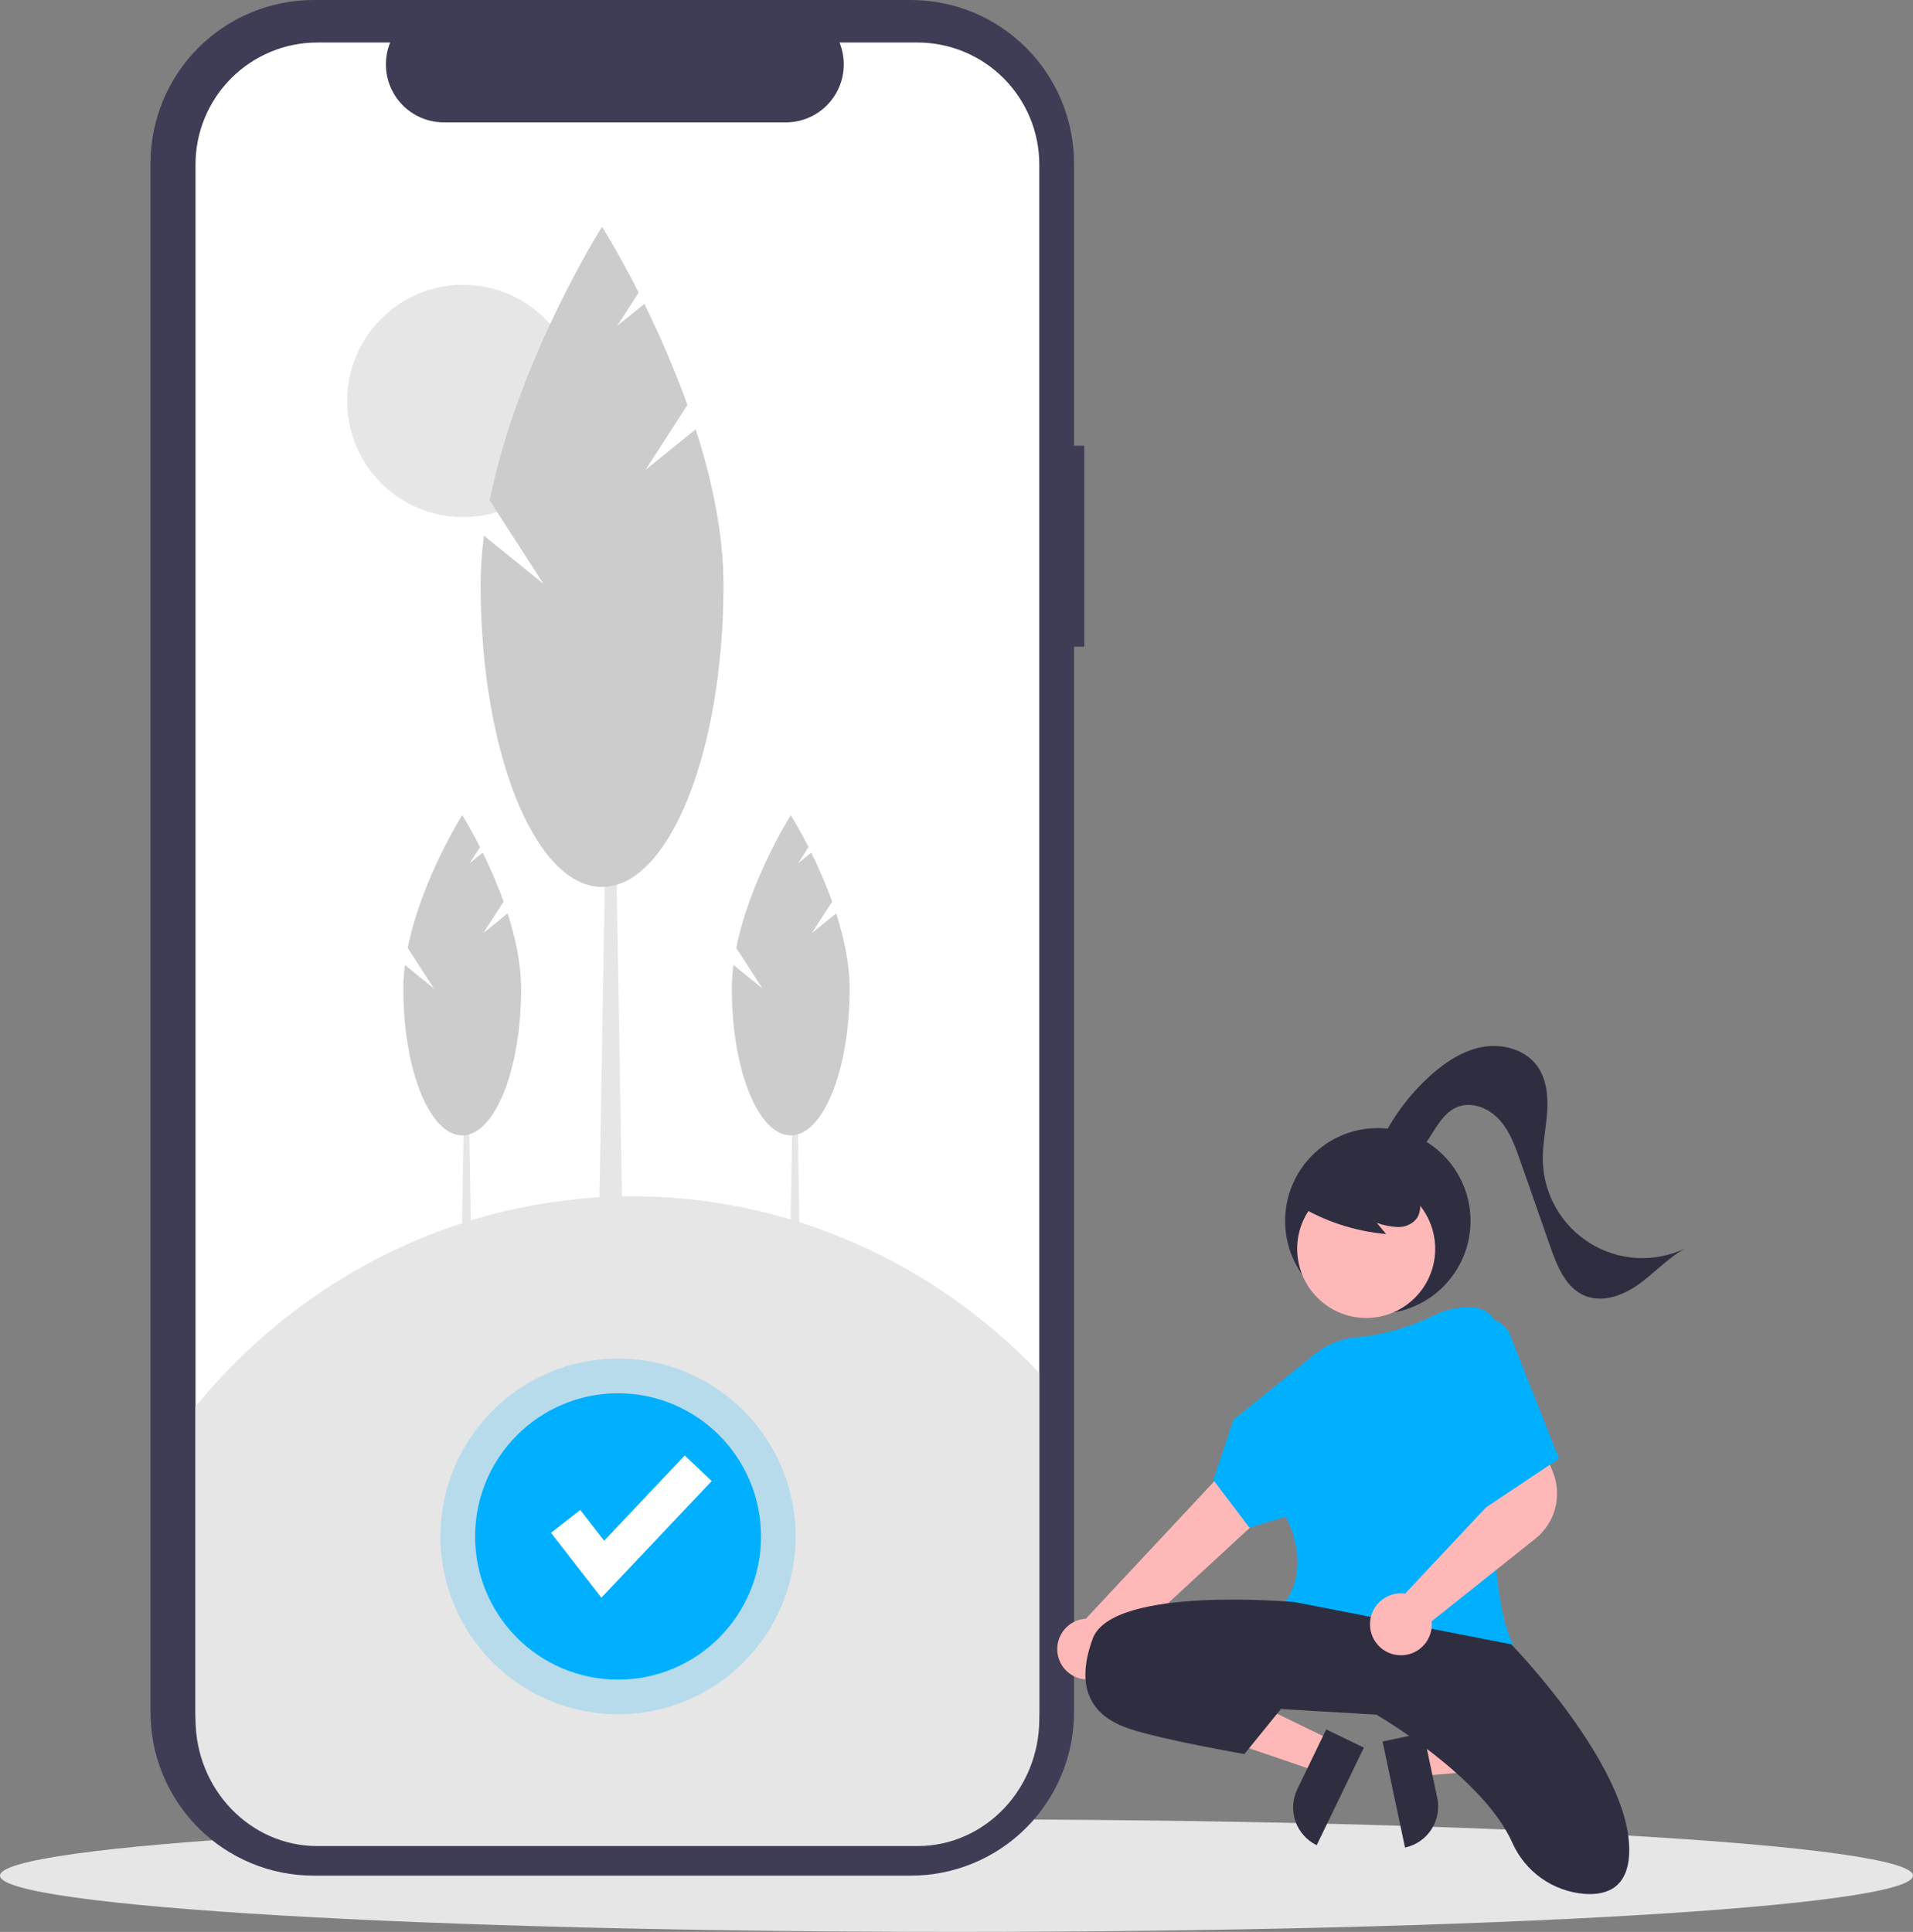 <svg width="201" height="203" viewBox="0 0 201 203" fill="none" xmlns="http://www.w3.org/2000/svg">
<rect x="0" y="0" width="201" height="203" fill="#808080" stroke="none"/>
<g clip-path="url(#clip0_214_4786)">
<path d="M100.5 203C156.005 203 201 200.353 201 197.088C201 193.822 156.005 191.175 100.5 191.175C44.995 191.175 0 193.822 0 197.088C0 200.353 44.995 203 100.5 203Z" fill="#E6E6E6"/>
<path d="M113.93 46.836H112.848V17.17C112.848 12.616 111.042 8.249 107.827 5.029C104.613 1.809 100.252 0 95.706 0H32.954C28.408 0 24.048 1.809 20.833 5.029C17.618 8.249 15.812 12.616 15.812 17.17V179.918C15.812 184.472 17.618 188.839 20.833 192.059C24.048 195.279 28.408 197.088 32.954 197.088H95.706C100.252 197.088 104.613 195.279 107.827 192.059C111.042 188.839 112.848 184.472 112.848 179.918V67.952H113.93V46.836Z" fill="#3F3D56"/>
<path d="M109.2 17.29V179.798C109.2 183.199 107.851 186.461 105.45 188.865C103.049 191.27 99.793 192.621 96.397 192.621H33.345C29.95 192.621 26.693 191.27 24.293 188.865C21.892 186.461 20.543 183.199 20.543 179.799V17.29C20.543 13.889 21.892 10.628 24.293 8.223C26.693 5.818 29.95 4.467 33.345 4.467H40.994C40.618 5.392 40.475 6.396 40.577 7.389C40.679 8.383 41.024 9.336 41.58 10.165C42.136 10.993 42.887 11.673 43.767 12.143C44.647 12.613 45.629 12.859 46.626 12.86H82.576C83.573 12.859 84.555 12.613 85.435 12.143C86.315 11.673 87.066 10.994 87.622 10.165C88.178 9.336 88.523 8.383 88.625 7.389C88.727 6.396 88.584 5.392 88.208 4.467H96.397C99.793 4.467 103.049 5.818 105.45 8.223C107.851 10.628 109.2 13.889 109.2 17.29Z" fill="white"/>
<path d="M49.67 140.329H48.344L48.787 114.387H49.23L49.67 140.329Z" fill="#E6E6E6"/>
<path d="M50.775 98.054L52.916 94.741C52.281 92.985 51.548 91.266 50.719 89.592L49.336 90.712L50.431 89.016C49.387 86.957 48.565 85.659 48.565 85.659C48.565 85.659 44.273 92.434 42.838 99.608L45.585 103.86L42.545 101.4C42.437 102.236 42.381 103.077 42.378 103.92C42.378 112.416 45.148 119.303 48.566 119.303C51.983 119.303 54.753 112.415 54.753 103.92C54.753 101.286 54.158 98.531 53.337 95.981L50.775 98.054Z" fill="#CCCCCC"/>
<path d="M84.191 140.329H82.865L83.308 114.387H83.751L84.191 140.329Z" fill="#E6E6E6"/>
<path d="M85.296 98.054L87.436 94.741C86.802 92.985 86.069 91.266 85.24 89.592L83.856 90.712L84.952 89.016C83.908 86.957 83.086 85.659 83.086 85.659C83.086 85.659 78.793 92.435 77.36 99.608L80.105 103.859L77.065 101.399C76.956 102.235 76.901 103.077 76.898 103.919C76.898 112.415 79.668 119.302 83.086 119.302C86.503 119.302 89.273 112.414 89.273 103.919C89.273 101.286 88.678 98.53 87.856 95.981L85.296 98.054Z" fill="#CCCCCC"/>
<path d="M48.661 54.335C55.39 54.335 60.845 48.871 60.845 42.131C60.845 35.392 55.39 29.928 48.661 29.928C41.932 29.928 36.477 35.392 36.477 42.131C36.477 48.871 41.932 54.335 48.661 54.335Z" fill="#E6E6E6"/>
<path d="M65.537 136.552H62.803L63.714 83.061H64.625L65.537 136.552Z" fill="#E6E6E6"/>
<path d="M67.815 49.384L72.229 42.553C70.92 38.932 69.408 35.388 67.701 31.937L64.847 34.246L67.106 30.748C64.952 26.502 63.259 23.827 63.259 23.827C63.259 23.827 54.407 37.797 51.45 52.588L57.112 61.355L50.843 56.283C50.619 58.006 50.505 59.741 50.499 61.479C50.499 78.996 56.211 93.197 63.257 93.197C70.303 93.197 76.016 78.996 76.016 61.479C76.016 56.048 74.789 50.367 73.097 45.111L67.815 49.384Z" fill="#CCCCCC"/>
<path d="M109.2 144.263V180.626C109.2 188.002 103.468 193.981 96.397 193.981H33.345C26.274 193.981 20.542 188.002 20.542 180.626V147.808C31.474 134.421 47.28 126.421 64.125 125.747C80.971 125.074 97.317 131.788 109.2 144.263Z" fill="#E6E6E6"/>
<path opacity="0.2" d="M64.94 180.133C75.243 180.133 83.596 171.768 83.596 161.448C83.596 151.128 75.243 142.762 64.94 142.762C54.636 142.762 46.284 151.128 46.284 161.448C46.284 171.768 54.636 180.133 64.94 180.133Z" fill="#00B0FF"/>
<path d="M64.94 176.493C73.236 176.493 79.962 169.757 79.962 161.448C79.962 153.138 73.236 146.402 64.94 146.402C56.644 146.402 49.918 153.138 49.918 161.448C49.918 169.757 56.644 176.493 64.94 176.493Z" fill="#00B0FF"/>
<path d="M63.188 167.88L57.894 161.063L60.972 158.665L63.479 161.893L71.946 152.94L74.778 155.627L63.188 167.88Z" fill="white"/>
<path d="M144.769 138.046C150.148 138.046 154.509 133.678 154.509 128.291C154.509 122.903 150.148 118.535 144.769 118.535C139.39 118.535 135.029 122.903 135.029 128.291C135.029 133.678 139.39 138.046 144.769 138.046Z" fill="#2F2E41"/>
<path d="M148.716 183.057L149.466 186.602L163.477 185.39L162.37 180.157L148.716 183.057Z" fill="#FFB8B8"/>
<path d="M147.625 194.137L145.268 182.994L149.566 182.081L151.013 188.919C151.132 189.484 151.14 190.068 151.034 190.636C150.929 191.204 150.712 191.746 150.398 192.231C150.083 192.715 149.677 193.133 149.201 193.46C148.725 193.787 148.19 194.017 147.625 194.137Z" fill="#2F2E41"/>
<path d="M139.939 182.867L138.361 186.13L125.05 181.59L127.378 176.775L139.939 182.867Z" fill="#FFB8B8"/>
<path d="M136.306 188.011L139.347 181.72L143.302 183.638L138.346 193.89C137.297 193.381 136.493 192.476 136.11 191.373C135.728 190.271 135.798 189.061 136.306 188.011Z" fill="#2F2E41"/>
<path d="M113.711 176.425C114.167 176.51 114.635 176.494 115.084 176.378C115.533 176.262 115.951 176.048 116.309 175.753C116.666 175.458 116.955 175.087 117.154 174.668C117.353 174.249 117.458 173.791 117.462 173.327L139.414 153.056L133.962 148.827L114.087 170.094C113.308 170.14 112.572 170.47 112.02 171.023C111.468 171.575 111.137 172.311 111.09 173.092C111.044 173.873 111.285 174.643 111.768 175.257C112.251 175.872 112.943 176.287 113.711 176.425L113.711 176.425Z" fill="#FFB8B8"/>
<path d="M143.547 138.487C147.55 138.487 150.796 135.236 150.796 131.226C150.796 127.216 147.55 123.965 143.547 123.965C139.543 123.965 136.297 127.216 136.297 131.226C136.297 135.236 139.543 138.487 143.547 138.487Z" fill="#FFB8B8"/>
<path d="M150.052 173.906C144.967 173.906 138.843 172.833 135.065 168.444L134.98 168.345L135.068 168.248C135.098 168.216 137.876 165.035 135.101 159.361L131.285 160.537L127.486 155.515L129.59 149.192L138.202 142.245C139.436 141.254 140.938 140.658 142.514 140.532C145.366 140.256 148.145 139.463 150.715 138.193C151.891 137.621 153.186 137.337 154.493 137.365L154.662 137.37C155.06 137.381 155.451 137.473 155.812 137.64C156.173 137.807 156.496 138.046 156.762 138.342C157.028 138.638 157.232 138.985 157.36 139.362C157.488 139.739 157.538 140.138 157.508 140.536C156.924 148.112 155.893 166.415 158.922 172.717L159 172.88L158.826 172.924C155.946 173.573 153.004 173.902 150.053 173.906L150.052 173.906Z" fill="#00B0FF"/>
<path d="M136.062 168.347C136.062 168.347 116.877 166.574 114.811 172.19C112.745 177.807 115.106 180.468 118.648 181.65C122.19 182.833 130.749 184.311 130.749 184.311L134.586 179.581L144.621 180.172C144.621 180.172 155.803 186.668 158.895 193.615C159.558 195.119 160.616 196.414 161.956 197.363C163.296 198.312 164.867 198.88 166.503 199.006C168.983 199.179 171.185 198.241 171.185 194.361C171.185 185.493 158.789 172.781 158.789 172.781L136.062 168.347Z" fill="#2F2E41"/>
<path d="M121.452 177.068C121.452 177.068 126.47 175.59 134.439 179.433L121.452 177.068Z" fill="#2F2E41"/>
<path d="M136.315 126.595C139.146 128.326 142.338 129.379 145.642 129.673L144.659 128.493C145.374 128.758 146.128 128.908 146.89 128.937C147.272 128.948 147.651 128.869 147.997 128.707C148.343 128.545 148.646 128.304 148.883 128.003C149.075 127.691 149.19 127.336 149.217 126.97C149.243 126.604 149.181 126.236 149.035 125.9C148.735 125.228 148.269 124.644 147.68 124.203C146.637 123.376 145.406 122.821 144.096 122.587C142.786 122.352 141.439 122.446 140.174 122.859C139.306 123.119 138.529 123.618 137.931 124.3C137.638 124.643 137.434 125.054 137.338 125.496C137.242 125.937 137.257 126.396 137.381 126.83" fill="#2F2E41"/>
<path d="M144.717 120.792C146.005 117.796 147.933 115.12 150.365 112.951C151.927 111.561 153.751 110.366 155.81 110.006C157.868 109.645 160.188 110.263 161.45 111.93C162.483 113.294 162.676 115.121 162.562 116.828C162.448 118.536 162.067 120.228 162.104 121.938C162.141 123.684 162.613 125.393 163.477 126.909C164.341 128.426 165.569 129.703 167.051 130.623C168.532 131.544 170.219 132.08 171.96 132.181C173.7 132.283 175.439 131.948 177.017 131.206C175.24 132.19 173.855 133.748 172.206 134.933C170.557 136.118 168.38 136.932 166.506 136.148C164.523 135.32 163.613 133.068 162.903 131.037L159.736 121.979C159.197 120.439 158.632 118.854 157.533 117.65C156.434 116.446 154.651 115.711 153.139 116.317C151.992 116.776 151.246 117.871 150.592 118.918C149.937 119.965 149.247 121.082 148.142 121.632C147.037 122.181 145.397 121.843 145.036 120.661" fill="#2F2E41"/>
<path d="M147.204 173.931C147.079 173.931 146.954 173.924 146.83 173.911C146.005 173.818 145.247 173.412 144.712 172.776C144.176 172.141 143.904 171.324 143.951 170.494C143.999 169.664 144.362 168.883 144.966 168.313C145.57 167.743 146.369 167.426 147.199 167.427C147.344 167.428 147.488 167.439 147.632 167.46L157.542 156.893L156.508 153.438L161.703 151.105L163.159 154.67C163.647 155.878 163.734 157.211 163.406 158.472C163.077 159.733 162.352 160.854 161.337 161.669L150.428 170.36C150.44 170.466 150.445 170.573 150.446 170.679C150.446 171.137 150.349 171.589 150.163 172.007C149.977 172.425 149.704 172.798 149.364 173.104C148.772 173.639 148.002 173.934 147.204 173.931Z" fill="#FFB8B8"/>
<path d="M154.952 138.785C155.296 138.632 155.666 138.55 156.042 138.545C156.418 138.539 156.792 138.609 157.14 138.752C157.488 138.894 157.804 139.105 158.068 139.373C158.333 139.641 158.541 139.959 158.679 140.309L163.807 153.271L155.837 158.592L154.952 138.785Z" fill="#00B0FF"/>
</g>
<defs>
<clipPath id="clip0_214_4786">
<rect width="201" height="203" fill="white"/>
</clipPath>
</defs>
</svg>
